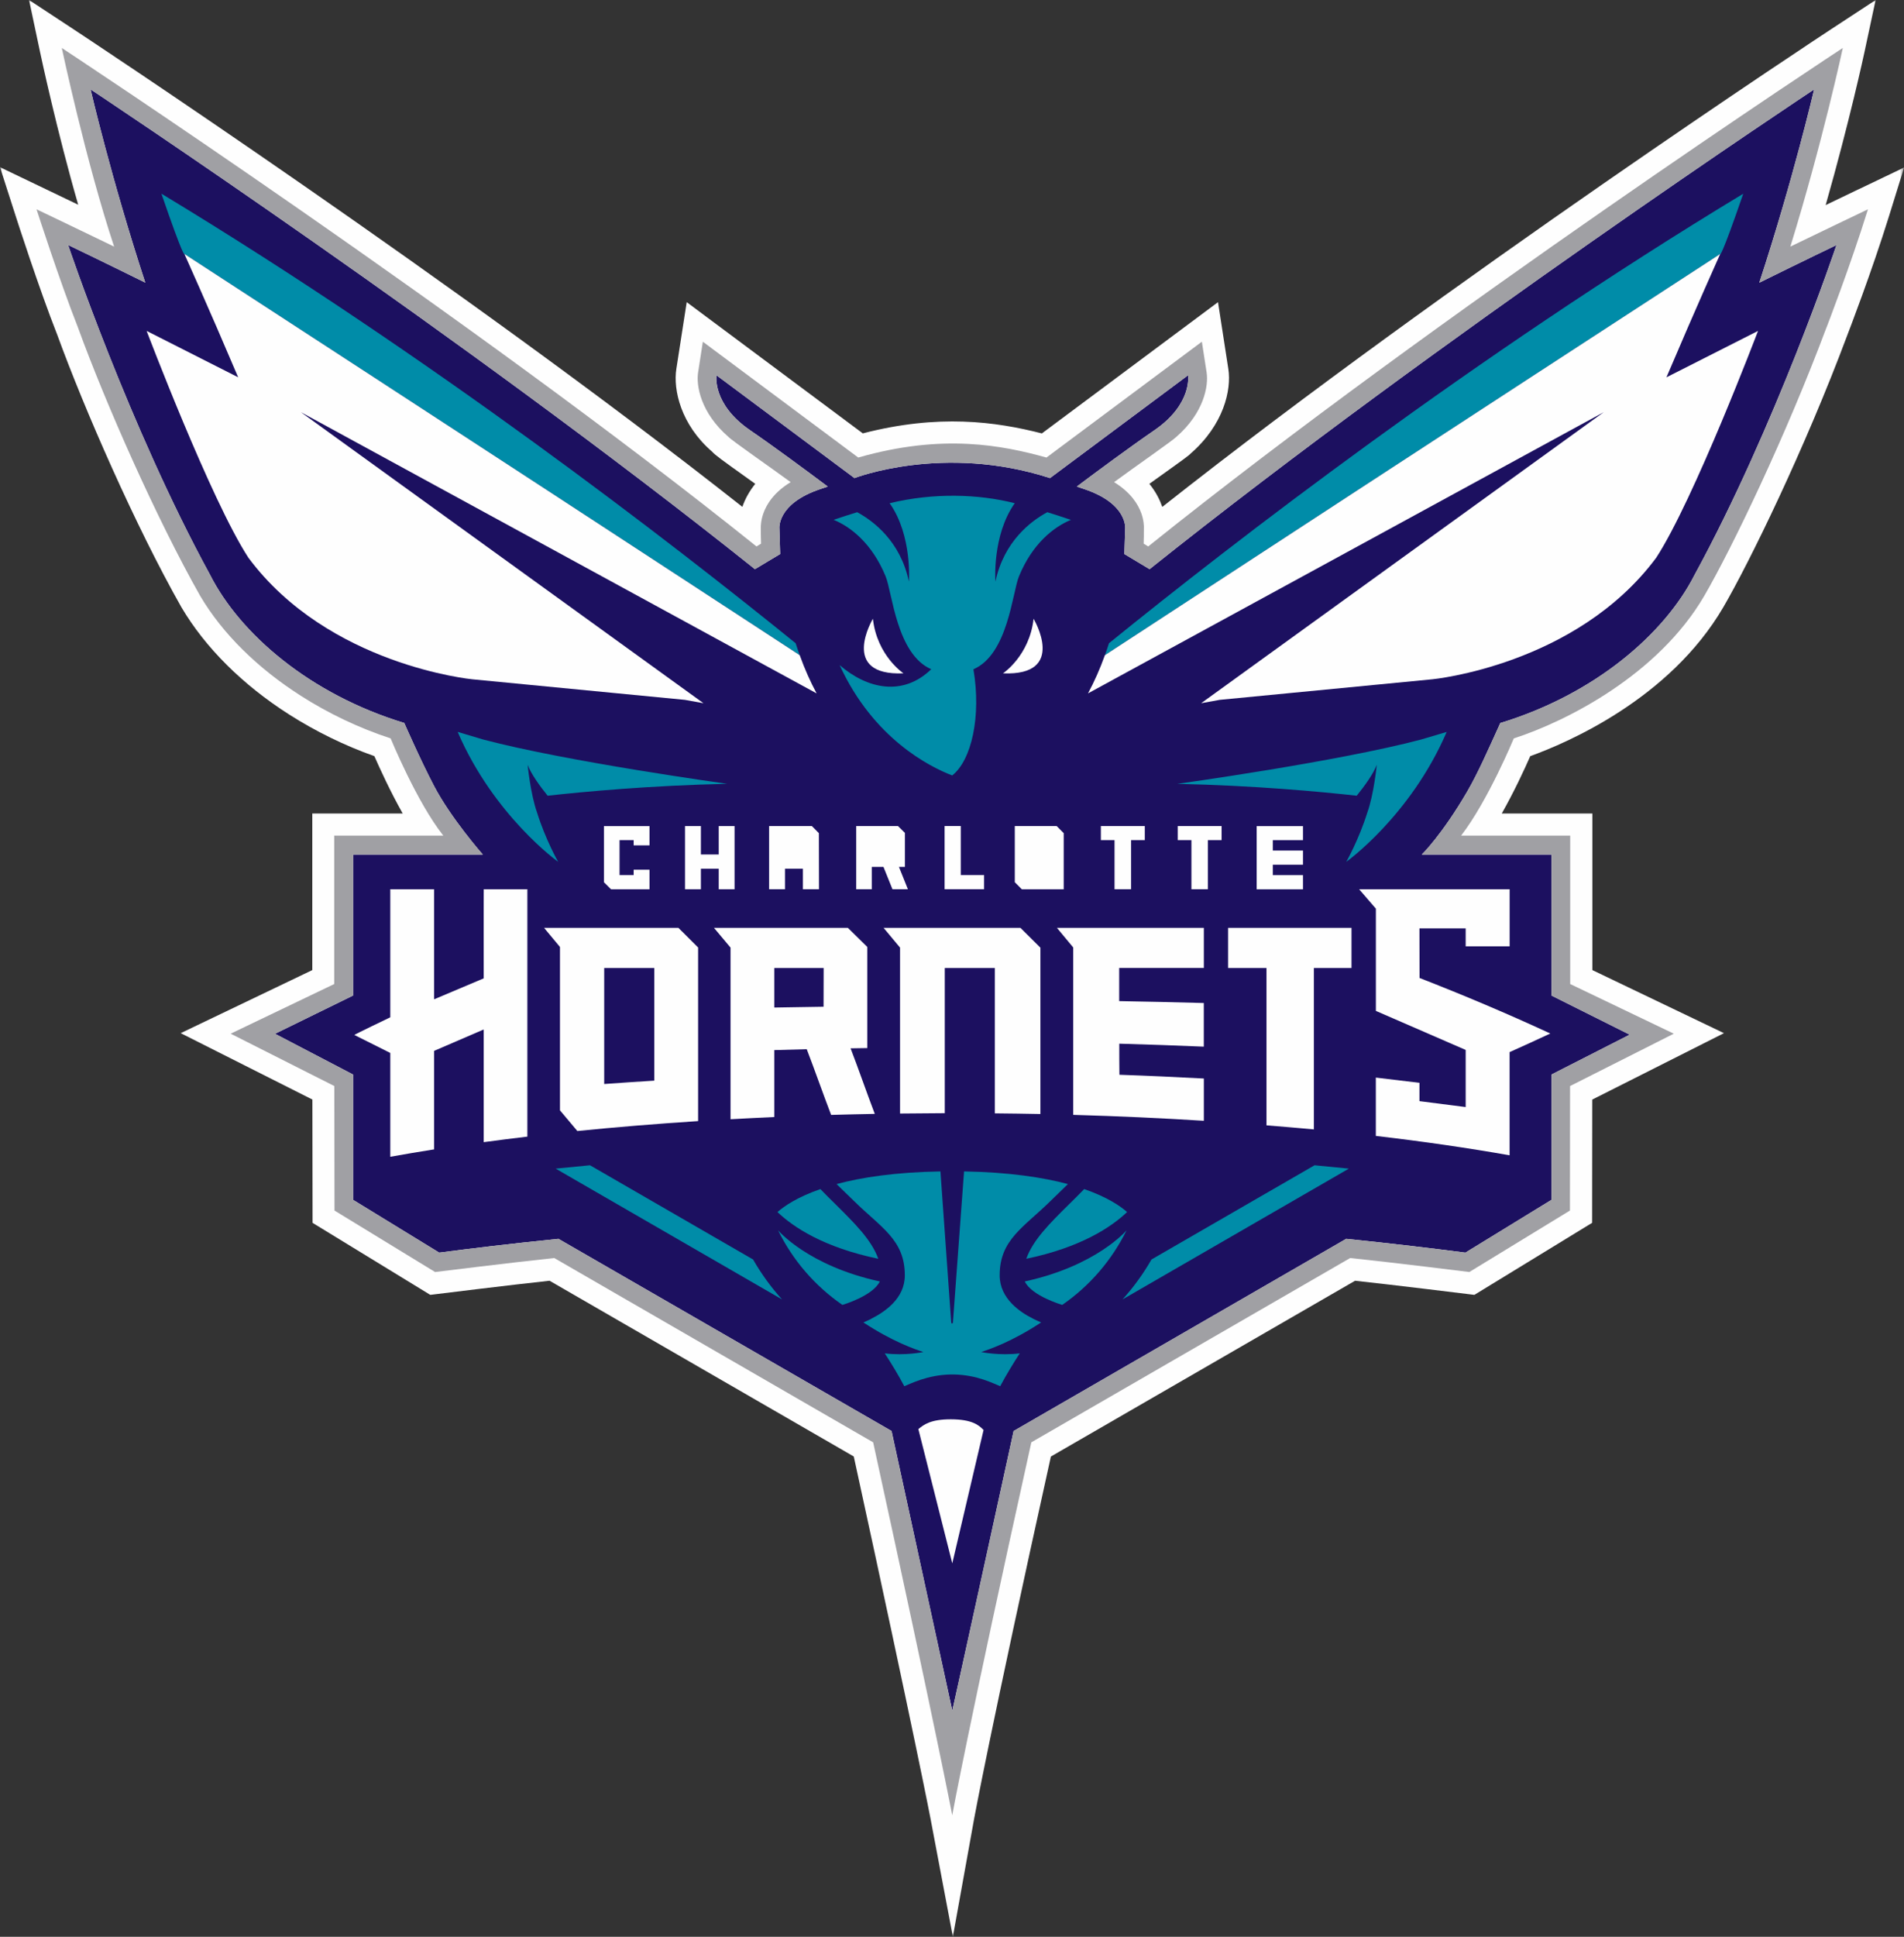 <?xml version="1.0" encoding="UTF-8"?>
<svg id="Ebene_1" xmlns="http://www.w3.org/2000/svg" xmlns:xlink="http://www.w3.org/1999/xlink" version="1.1" viewBox="0 0 430.43 437.61">
  <rect x="0" y="0" width="430.43" height="437.61" fill="#333333" stroke="none"/>
  <!-- Generator: Adobe Illustrator 29.7.1, SVG Export Plug-In . SVG Version: 2.1.1 Build 8)  -->
  <defs>
    <style>
      .st0 {
        fill: none;
      }

      .st1 {
        mask: url(#mask);
      }

      .st2 {
        fill: #fff;
        fill-rule: evenodd;
      }

      .st3 {
        mask: url(#mask-2);
      }

      .st4 {
        mask: url(#mask-3);
      }

      .st5 {
        mask: url(#mask-4);
      }

      .st6 {
        mask: url(#mask-5);
      }

      .st7 {
        mask: url(#mask-7);
      }

      .st8 {
        mask: url(#mask-6);
      }

      .st9 {
        mask: url(#mask-1);
      }

      .st10 {
        mask: url(#mask-9);
      }

      .st11 {
        mask: url(#mask-8);
      }

      .st12 {
        fill: #a0a0a4;
      }

      .st13 {
        fill: #fefefe;
      }

      .st14 {
        fill: #008ca8;
      }

      .st15 {
        mask: url(#mask-10);
      }

      .st16 {
        mask: url(#mask-14);
      }

      .st17 {
        mask: url(#mask-18);
      }

      .st18 {
        mask: url(#mask-11);
      }

      .st19 {
        mask: url(#mask-16);
      }

      .st20 {
        mask: url(#mask-13);
      }

      .st21 {
        mask: url(#mask-12);
      }

      .st22 {
        mask: url(#mask-17);
      }

      .st23 {
        mask: url(#mask-15);
      }

      .st24 {
        fill: #1c1060;
      }
    </style>
    <mask id="mask" x="0" y="0" width="430.43" height="437.61" maskUnits="userSpaceOnUse">
      <g id="b">
        <path id="a" class="st2" d="M0,437.6h430.43V0H0v437.6Z"/>
      </g>
    </mask>
    <mask id="mask-1" x="0" y="0" width="430.43" height="437.61" maskUnits="userSpaceOnUse">
      <g id="d">
        <path id="c" class="st2" d="M0,437.6h430.43V0H0v437.61Z"/>
      </g>
    </mask>
    <mask id="mask-2" x="0" y="0" width="430.43" height="437.61" maskUnits="userSpaceOnUse">
      <g id="f">
        <path id="e" class="st2" d="M0,437.6h430.43V0H0v437.61Z"/>
      </g>
    </mask>
    <mask id="mask-3" x="0" y="0" width="430.43" height="437.61" maskUnits="userSpaceOnUse">
      <g id="h">
        <path id="g" class="st2" d="M0,437.6h430.43V0H0v437.61Z"/>
      </g>
    </mask>
    <mask id="mask-4" x="0" y="0" width="430.43" height="437.61" maskUnits="userSpaceOnUse">
      <g id="j">
        <path id="i" class="st2" d="M0,437.6h430.43V0H0v437.61Z"/>
      </g>
    </mask>
    <mask id="mask-5" x="0" y="0" width="430.43" height="437.61" maskUnits="userSpaceOnUse">
      <g id="l">
        <path id="k" class="st2" d="M0,437.6h430.43V0H0v437.61Z"/>
      </g>
    </mask>
    <mask id="mask-6" x="0" y="0" width="430.43" height="437.61" maskUnits="userSpaceOnUse">
      <g id="n">
        <path id="m" class="st2" d="M0,437.6h430.43V0H0v437.61Z"/>
      </g>
    </mask>
    <mask id="mask-7" x="0" y="0" width="430.43" height="437.61" maskUnits="userSpaceOnUse">
      <g id="p">
        <path id="o" class="st2" d="M0,437.6h430.43V0H0v437.61Z"/>
      </g>
    </mask>
    <mask id="mask-8" x="0" y="0" width="430.43" height="437.61" maskUnits="userSpaceOnUse">
      <g id="r">
        <path id="q" class="st2" d="M0,437.6h430.43V0H0v437.61Z"/>
      </g>
    </mask>
    <mask id="mask-9" x="0" y="0" width="430.43" height="437.61" maskUnits="userSpaceOnUse">
      <g id="t">
        <path id="s" class="st2" d="M0,437.6h430.43V0H0v437.61Z"/>
      </g>
    </mask>
    <mask id="mask-10" x="0" y="0" width="430.43" height="437.61" maskUnits="userSpaceOnUse">
      <g id="v">
        <path id="u" class="st2" d="M0,437.6h430.43V0H0v437.61Z"/>
      </g>
    </mask>
    <mask id="mask-11" x="0" y="0" width="430.43" height="437.61" maskUnits="userSpaceOnUse">
      <g id="x">
        <path id="w" class="st2" d="M0,437.6h430.43V0H0v437.61Z"/>
      </g>
    </mask>
    <mask id="mask-12" x="0" y="0" width="430.43" height="437.61" maskUnits="userSpaceOnUse">
      <g id="z">
        <path id="y" class="st2" d="M0,437.6h430.43V0H0v437.61Z"/>
      </g>
    </mask>
    <mask id="mask-13" x="0" y="0" width="430.43" height="437.61" maskUnits="userSpaceOnUse">
      <g id="B">
        <path id="A" class="st2" d="M0,437.6h430.43V0H0v437.61Z"/>
      </g>
    </mask>
    <mask id="mask-14" x="0" y="0" width="430.43" height="437.61" maskUnits="userSpaceOnUse">
      <g id="D">
        <path id="C" class="st2" d="M0,437.6h430.43V0H0v437.61Z"/>
      </g>
    </mask>
    <mask id="mask-15" x="0" y="0" width="430.43" height="437.61" maskUnits="userSpaceOnUse">
      <g id="F">
        <path id="E" class="st2" d="M0,437.6h430.43V0H0v437.61Z"/>
      </g>
    </mask>
    <mask id="mask-16" x="0" y="0" width="430.43" height="437.61" maskUnits="userSpaceOnUse">
      <g id="H">
        <path id="G" class="st2" d="M0,437.6h430.43V0H0v437.61Z"/>
      </g>
    </mask>
    <mask id="mask-17" x="0" y="0" width="430.43" height="437.61" maskUnits="userSpaceOnUse">
      <g id="J">
        <path id="I" class="st2" d="M0,437.6h430.43V0H0v437.61Z"/>
      </g>
    </mask>
    <mask id="mask-18" x="-73.08" y="-69.28" width="576.92" height="576.92" maskUnits="userSpaceOnUse">
      <g id="L">
        <path id="K" class="st2" d="M0,437.6h430.43V0H0v437.61Z"/>
      </g>
    </mask>
  </defs>
  <path class="st0" d="M-34.62-30.82h500v500H-34.62V-30.82Z"/>
  <g class="st1">
    <path class="st13" d="M420.11,42.79s-3.47,1.67-7.39,3.55c5.43-19.02,8.71-34.27,8.75-34.46L424.01.01l-10.16,6.66c-.88.57-86.04,56.52-151.09,107.86l-.05-.11c-.51-1.46-1.38-3.25-2.88-5.1.47-.33.94-.66,1.4-1,6.47-4.61,7.64-5.49,7.95-5.86,7.46-6.49,9.24-14.35,8.5-19.11l-2.33-15.08-39.82,29.66c-10.49-2.68-23.38-4.43-40.48-.01l-39.81-29.65-2.34,15.07c-.75,4.77,1.04,12.64,8.08,18.71.72.79,1.92,1.68,8.54,6.4.4.29.81.59,1.22.87-1.27,1.57-2.24,3.28-2.89,5.12l-.03.08C104.05,64.2,17.61,7.26,16.71,6.67L6.57,0l2.51,11.87c.19.87,3.78,17.73,8.6,34.39-3.88-1.87-7.23-3.47-7.23-3.47L0,37.78l3.55,11.04c.21.67,5.28,16.4,9.41,26.87,6.1,16.74,17.67,43.21,28.06,61.53,5.39,9.12,13.81,17.5,24.36,24.23,6.03,3.83,12.49,7,19.25,9.4,1.23,2.79,3.59,7.97,6.41,12.96h-20.44v35.38l-29.75,14.25,29.77,15,.04,27.86,26.61,16.27,1.73-.21s16.03-1.99,25.24-2.98l68.77,39.71c13.89,63.7,17.35,81.82,17.38,81.99l5.02,26.53,4.79-26.57c.04-.19,3.51-19.3,17.37-81.94l68.77-39.72c9.21,1,25.23,2.98,25.24,2.98l1.73.21,26.61-16.27.03-27.85,29.78-15.01-29.75-14.25v-35.38h-20.48c2.85-5.04,5.22-10.18,6.44-12.96,8.35-3.01,31.53-12.92,43.64-33.65,5.83-9.99,18.38-35.65,28.02-61.44.34-.88,5.52-14.31,9.46-26.98l3.39-10.93-10.32,4.94h0Z"/>
  </g>
  <path class="st24" d="M109.15,193.08h-29.34v31.86l-17.64,8.64,17.64,9.21v28.31l19.48,11.93c7.18-.94,16.34-2.05,26.95-3.12l75.31,43.42,13.73,63.18c.09-.15,13.87-63.18,13.87-63.18l75.18-43.42c10.61,1.08,19.77,2.19,26.95,3.12l19.46-11.93v-28.31l17.68-9.01-17.68-8.84v-31.86h-29.32s4.54-4.39,10.3-14.29c2.4-4.14,4.67-9.3,7.45-15.42,21.38-6.51,37.15-20.16,43.91-33.47,18.31-33.53,32.08-74.53,32.08-74.53,0,0-7.9,3.79-17.44,8.5,7.74-23.62,12.39-43.67,12.39-43.67,0,0-84.45,55.89-150.23,108.4l-5.7-3.42c.02-.54.18-5.34.18-5.74,0,0,.64-5.58-9.18-8.91-.61-.21-1.18-.4-1.75-.59,4.76-3.57,12.16-9.04,17.56-12.74,8.61-5.91,7.59-12.41,7.59-12.41l-31.21,23.23c-24.11-7.82-44.2,0-44.2,0l-31.2-23.23s-1.03,6.5,7.58,12.41c5.41,3.7,12.8,9.17,17.57,12.74-.57.19-1.15.38-1.75.59-9.83,3.33-9.17,8.91-9.17,8.91,0,.4.14,5.2.17,5.74l-5.71,3.42C104.91,76.08,20.47,20.19,20.47,20.19c0,0,4.63,20.05,12.37,43.67-10.21-5.05-17.44-8.5-17.44-8.5,0,0,13.78,41,32.09,74.53,6.75,13.31,22.53,26.97,43.9,33.47,0,0,3.61,8.28,6.73,14.23,3.85,7.36,11.01,15.48,11.01,15.48"/>
  <path class="st14" d="M250.7,145.34c-.28.93-.61,1.82-.92,2.7,29.57-19.32,81.23-53.04,139.11-90.65,0,0,.07,1.26,5.2-13.62-61.15,36.95-115.31,78.82-143.39,101.57M179.87,145.34c-28.07-22.74-82.22-64.62-143.38-101.58,5.12,14.89,5.19,13.62,5.19,13.62,57.88,37.62,109.54,71.33,139.11,90.65-.32-.88-.63-1.78-.92-2.69M126.18,194.73s-14.53-10.38-22.72-29.36l5.8,1.73c18.92,5.01,55.11,10,55.11,10-17.43.39-32.16,1.76-40.57,2.69-1.75-2.17-3.75-4.93-4.52-6.99,0,0,.65,6.64,2.13,10.79,1.89,6.07,4.75,11.12,4.77,11.14M215.26,175.21c-5.06-1.94-17.8-8.29-25.44-24.92,6.26,5.4,14.29,7.13,20.7.92-7.83-3.37-8.8-17.35-10.32-21.01-3.06-7.43-7.91-11.18-11.74-12.75,1.76-.6,3.54-1.17,5.32-1.72,3.66,1.99,9.78,6.56,11.69,15.67,0,0,.8-10.4-4.35-17.7,9.99-2.41,20.06-2.08,28.28,0-5.16,7.3-4.37,17.71-4.37,17.71,1.93-9.12,8.06-13.7,11.73-15.68,1.65.51,3.42,1.09,5.34,1.73-3.84,1.58-8.69,5.33-11.74,12.75-1.51,3.66-2.48,17.64-10.3,21.01,1.8,10.64-.42,20.56-4.81,24M309.11,183.59c1.49-4.15,2.13-10.79,2.13-10.79-.77,2.06-2.77,4.82-4.53,6.99-8.4-.93-23.14-2.3-40.56-2.68,0,0,36.17-5,55.1-10.01l5.8-1.72c-8.18,18.98-22.69,29.35-22.71,29.35.02,0,2.87-5.06,4.77-11.14M170.23,284.57l-36.85-21.28c-2.65.25-5.26.5-7.76.76l51.17,29.55c-2.49-2.75-4.69-5.79-6.55-9.03M260.33,284.57l36.85-21.28c2.64.25,5.25.5,7.75.76l-51.16,29.55c2.49-2.75,4.69-5.79,6.55-9.03M198.89,289.54c-16.27-3.53-23-11.56-23-11.56,3.33,6.79,8.37,12.6,14.55,16.86,0,0,6.85-1.99,8.46-5.3M188.93,272.15c-1.17-1.14-2.33-2.3-3.47-3.48-5.19,1.81-8.14,3.82-9.7,5.19,3.6,3.43,10.46,7.99,22.79,10.56-1.5-4.23-5.33-8.02-9.62-12.27"/>
  <path class="st14" d="M214.96,310.56c-5.4.09-9.25,2.18-10.53,2.65-1.35-2.55-2.92-5.13-4.41-7.42,4.64.57,8.72-.3,8.72-.3-1.95-.64-6.95-2.34-13.54-6.68,0,0-.02-.01-.02-.01.57-.24,1.15-.5,1.74-.79,0,0,0-.01,0-.02,1.74-.87,3.48-2,4.86-3.41,1.65-1.7,2.77-3.8,2.77-6.42,0-8.08-5.44-10.81-11.55-16.85-1.23-1.21-2.54-2.46-3.88-3.77,5.61-1.51,13.23-2.68,23.48-2.86l2.45,34.3h.36l2.53-34.3c10.26.18,17.87,1.36,23.48,2.86-1.34,1.32-2.65,2.57-3.88,3.77-6.12,6.04-11.55,8.76-11.55,16.85,0,2.61,1.13,4.72,2.77,6.42,1.38,1.42,3.11,2.55,4.85,3.41l.02.02c.59.29,1.17.55,1.73.79,0,0,0,.01-.01.01-6.58,4.34-11.59,6.04-13.54,6.68,0,0,4.07.87,8.72.3-1.49,2.29-3.06,4.87-4.42,7.42-1.28-.48-5.13-2.57-10.52-2.65h-.64,0Z"/>
  <path class="st14" d="M240.13,294.84c6.18-4.26,11.2-10.07,14.55-16.85,0,0-6.73,8.01-23.01,11.55,1.6,3.31,8.46,5.3,8.46,5.3M232.01,284.42c12.32-2.57,19.18-7.13,22.79-10.56-1.56-1.38-4.51-3.39-9.7-5.19-1.16,1.2-2.33,2.37-3.47,3.48-4.3,4.24-8.12,8.03-9.62,12.27"/>
  <path class="st13" d="M204.25,152.14s-5.97-3.94-6.92-12.33c0,0-7.73,12.95,6.92,12.33M226.74,152.14s5.97-3.94,6.92-12.33c0,0,7.74,12.95-6.92,12.33M222.35,323.1c-1.07-1.11-2.62-2.4-7.38-2.41-4.49-.01-6.06,1.14-7.36,2.21l7.67,30.34,7.07-30.14h0ZM273.07,189.82v11.11h-3.73v-11.11h-3.09v-3.17h9.91v3.17h-3.08ZM255.7,189.82v11.11h-3.74v-11.11h-3.09v-3.17h9.93v3.17h-3.09Z"/>
  <g class="st9">
    <path class="st13" d="M197.08,192.66h3.98v-2.82h-3.98v2.82ZM203.23,195.87h1.34v-7.68l-1.56-1.54h-9.45v14.28h3.52v-5.06h2.64l2.04,5.06h3.49l-2.03-5.06Z"/>
  </g>
  <g class="st3">
    <path class="st13" d="M294.56,189.83v-3.17h-10.47v14.28h10.47v-3.21h-6.82v-2.35h6.82v-3.2h-6.82v-2.35h6.82Z"/>
  </g>
  <g class="st4">
    <path class="st13" d="M217.2,197.72v-11.08h-3.66v14.28h8.93v-3.2h-5.27Z"/>
  </g>
  <g class="st5">
    <path class="st13" d="M232.92,197.73h4.05v-7.89h-4.05v7.89ZM238.89,186.65h-9.48v12.68l1.6,1.61h9.46v-12.69l-1.58-1.59h0Z"/>
  </g>
  <g class="st6">
    <path class="st13" d="M177.47,193.06h4.06v-3.24h-4.06v3.24h0ZM185.14,200.93l-.02-12.68-1.58-1.6h-9.67v14.28h3.59v-4.64h4.05v4.64h3.62Z"/>
  </g>
  <g class="st8">
    <path class="st13" d="M162.48,186.65v6.42h-4.03v-6.42h-3.59v14.28h3.59v-4.64h4.03v4.64h3.58v-14.28h-3.58Z"/>
  </g>
  <g class="st7">
    <path class="st13" d="M376.72,85.27c6.94-16.33,12.17-27.89,12.17-27.89-57.88,37.62-109.55,71.34-139.11,90.66-1.13,3.14-2.41,6.01-3.82,8.63l116.59-63.54-91.01,65.76,4.2-.76,48.09-4.65s32.5-3.14,50.59-27.47c8.51-13.06,23.01-51.24,23.01-51.24l-20.71,10.49h0Z"/>
  </g>
  <g class="st11">
    <path class="st13" d="M98.14,237.44l11.21-4.83v25.46c3.2-.44,6.51-.85,9.87-1.25v-55.89h-9.86c-.02-.07-.02,20.03-.01,20.13l-11.21,4.73v-24.86s-9.91,0-9.91,0v28.93s-8.16,3.91-8.12,3.99l8.12,4.06v23.46c3.18-.58,6.54-1.13,9.91-1.67v-22.28h0Z"/>
  </g>
  <g class="st10">
    <path class="st13" d="M175.03,218.71h11.17c0,2.74-.02,6.28-.02,8.76-3.73.05-7.42.12-11.14.18v-8.94s0,0,0,0ZM175.04,237.27c2.46-.07,4.87-.14,7.34-.2,1.82,4.73,3.69,10.1,5.51,14.84,3.26-.09,6.55-.17,9.87-.23-1.82-4.76-3.66-10.1-5.47-14.81,1.25-.02,2.5-.05,3.77-.06v-22.85s-4.38-4.31-4.38-4.31h-30.27l3.74,4.46v38.78c3.26-.18,6.54-.35,9.89-.5v-15.12Z"/>
  </g>
  <g class="st15">
    <path class="st13" d="M213.58,218.71h11.32v32.85c3.4.03,6.93.08,10.3.15v-37.58l-4.51-4.48h-30.94l3.72,4.46v37.49c3.35-.04,6.7-.07,10.11-.08v-32.81h0Z"/>
  </g>
  <g class="st18">
    <path class="st13" d="M272.14,243.69c-6.39-.34-12.69-.63-19.08-.85-.03-2.35-.03-4.68-.03-7.02,6.37.18,12.74.4,19.11.67v-9.86c-6.4-.17-12.75-.32-19.13-.43,0-1.9,0-5.11,0-7.5h19.14v-9.05h-33.21l3.68,4.43v37.82c10.11.29,19.99.74,29.53,1.34v-9.55h0Z"/>
  </g>
  <g class="st21">
    <path class="st13" d="M297.02,218.71h8.51v-9.06h-27.9v9.06h8.68v35.56c3.56.29,7.27.59,10.71.92v-36.48h0Z"/>
  </g>
  <g class="st20">
    <path class="st13" d="M147.91,244.17c-3.8.24-7.52.48-11.32.76v-26.22h11.33v25.46ZM157.84,214.11l-4.47-4.46h-30.37l3.59,4.32v36.91s3.93,4.67,3.93,4.67c8.71-.88,17.91-1.63,27.3-2.24v-39.2h.01Z"/>
  </g>
  <g class="st16">
    <path class="st13" d="M341.28,237.72c3.05-1.37,6.13-2.76,9.19-4.2-9.85-4.56-19.7-8.71-29.56-12.55l-.02-11.21h10.45v4.07h9.94v-12.9h-34.02l3.78,4.38v23.1l20.3,8.82v12.91s-4.71-.6-10.45-1.34v-4.14l-9.86-1.18v13.18c10.78,1.26,20.91,2.73,30.24,4.38-.01-7.03,0-18.11,0-23.34"/>
  </g>
  <g class="st23">
    <path class="st13" d="M143.25,196.49v1.23h-3.19v-7.89h3.19v1.18h3.58v-4.35h-10.3v12.68l1.61,1.6h8.69v-4.43h-3.58Z"/>
  </g>
  <g class="st19">
    <path class="st13" d="M53.85,85.27c-6.94-16.33-12.17-27.89-12.17-27.89,57.88,37.62,109.55,71.34,139.11,90.66,1.13,3.14,2.41,6.01,3.82,8.63l-116.59-63.54,91.01,65.76-4.2-.76-48.09-4.65s-32.5-3.14-50.59-27.47c-8.51-13.06-23-51.24-23-51.24l20.71,10.49Z"/>
  </g>
  <g class="st22">
    <path class="st12" d="M109.15,193.08h-29.34v31.86l-17.64,8.64,17.64,9.21v28.31l19.48,11.93c7.18-.94,16.34-2.05,26.95-3.12l75.31,43.42,13.73,63.18c.09-.15,13.87-63.18,13.87-63.18l75.18-43.42c10.61,1.08,19.77,2.19,26.95,3.12l19.46-11.93v-28.31l17.68-9.01-17.68-8.84v-31.86h-29.32s4.54-4.39,10.3-14.29c2.4-4.14,4.67-9.3,7.45-15.42,21.38-6.51,37.15-20.16,43.91-33.47,18.31-33.53,32.08-74.53,32.08-74.53,0,0-7.9,3.79-17.44,8.5,7.74-23.62,12.39-43.67,12.39-43.67,0,0-84.45,55.89-150.23,108.4l-5.7-3.42c.02-.54.18-5.34.18-5.74,0,0,.64-5.58-9.18-8.91-.61-.21-1.18-.4-1.75-.59,4.76-3.57,12.16-9.04,17.56-12.74,8.61-5.91,7.59-12.41,7.59-12.41l-31.21,23.23c-24.11-7.82-44.2,0-44.2,0l-31.2-23.23s-1.03,6.5,7.58,12.41c5.41,3.7,12.8,9.17,17.57,12.74-.57.19-1.15.38-1.75.59-9.83,3.33-9.17,8.91-9.17,8.91,0,.4.14,5.2.17,5.74l-5.71,3.42C104.91,76.08,20.48,20.19,20.48,20.19c0,0,4.63,20.05,12.37,43.67-10.21-5.05-17.44-8.5-17.44-8.5,0,0,13.78,41,32.09,74.53,6.75,13.31,22.53,26.97,43.9,33.47,0,0,3.61,8.28,6.73,14.23,3.85,7.36,11.01,15.48,11.01,15.48M412.91,73.98c-9.25,24.74-21.53,50.18-27.66,60.7-10.35,17.71-30.95,28.26-43.03,32.16,0,0-5.87,14.16-11.91,21.96h24.66v33.54l23.42,11.22-23.45,11.83-.03,28.13-22.74,13.89s-18.12-2.25-26.94-3.16l-72.08,41.64c-14.46,65.27-17.88,84.27-17.88,84.27,0,0-3.39-17.92-17.88-84.27l-72.09-41.64c-8.82.92-26.94,3.16-26.94,3.16l-22.74-13.89-.04-28.13-23.43-11.83,23.41-11.22v-33.54h24.66c-5.94-7.43-11.91-21.96-11.91-21.96-7.25-2.38-14.11-5.67-20.27-9.61-9.74-6.2-17.72-14.02-22.76-22.55-9.82-17.32-21.36-43.38-27.66-60.7-4.17-10.56-9.36-26.69-9.36-26.69,0,0,13.42,6.42,17.54,8.43C19.41,36.47,13.97,10.84,13.97,10.84h0s92.31,60.7,157.05,112.63l1.03-.63c-.03-1.08-.06-2.17-.06-3.29-.02-.65.02-1.93.56-3.5.75-2.14,2.42-4.81,6.19-7.11-4.76-3.49-13.33-9.41-14.08-10.24-6.26-5.44-7.32-11.57-6.84-14.58l1.07-6.91,35.13,26.17c19.1-5.47,32.6-2.76,42.55,0l35.13-26.17,1.07,6.91c.48,3.01-.58,9.14-6.83,14.58-.73.78-9.34,6.75-14.08,10.24,3.74,2.3,5.43,4.97,6.18,7.11.54,1.58.59,2.85.55,3.5,0,1.13-.01,2.22-.05,3.29l1.03.63C325.83,70.35,416.6,10.83,416.6,10.83h0s-4.52,21.11-11.86,44.89c3.49-1.7,17.54-8.43,17.54-8.43-3.98,12.81-9.36,26.69-9.36,26.69"/>
  </g>
  <g class="st17">
    <path class="st0" d="M-73.08-69.28H503.84V507.64H-73.08V-69.28Z"/>
  </g>
</svg>
